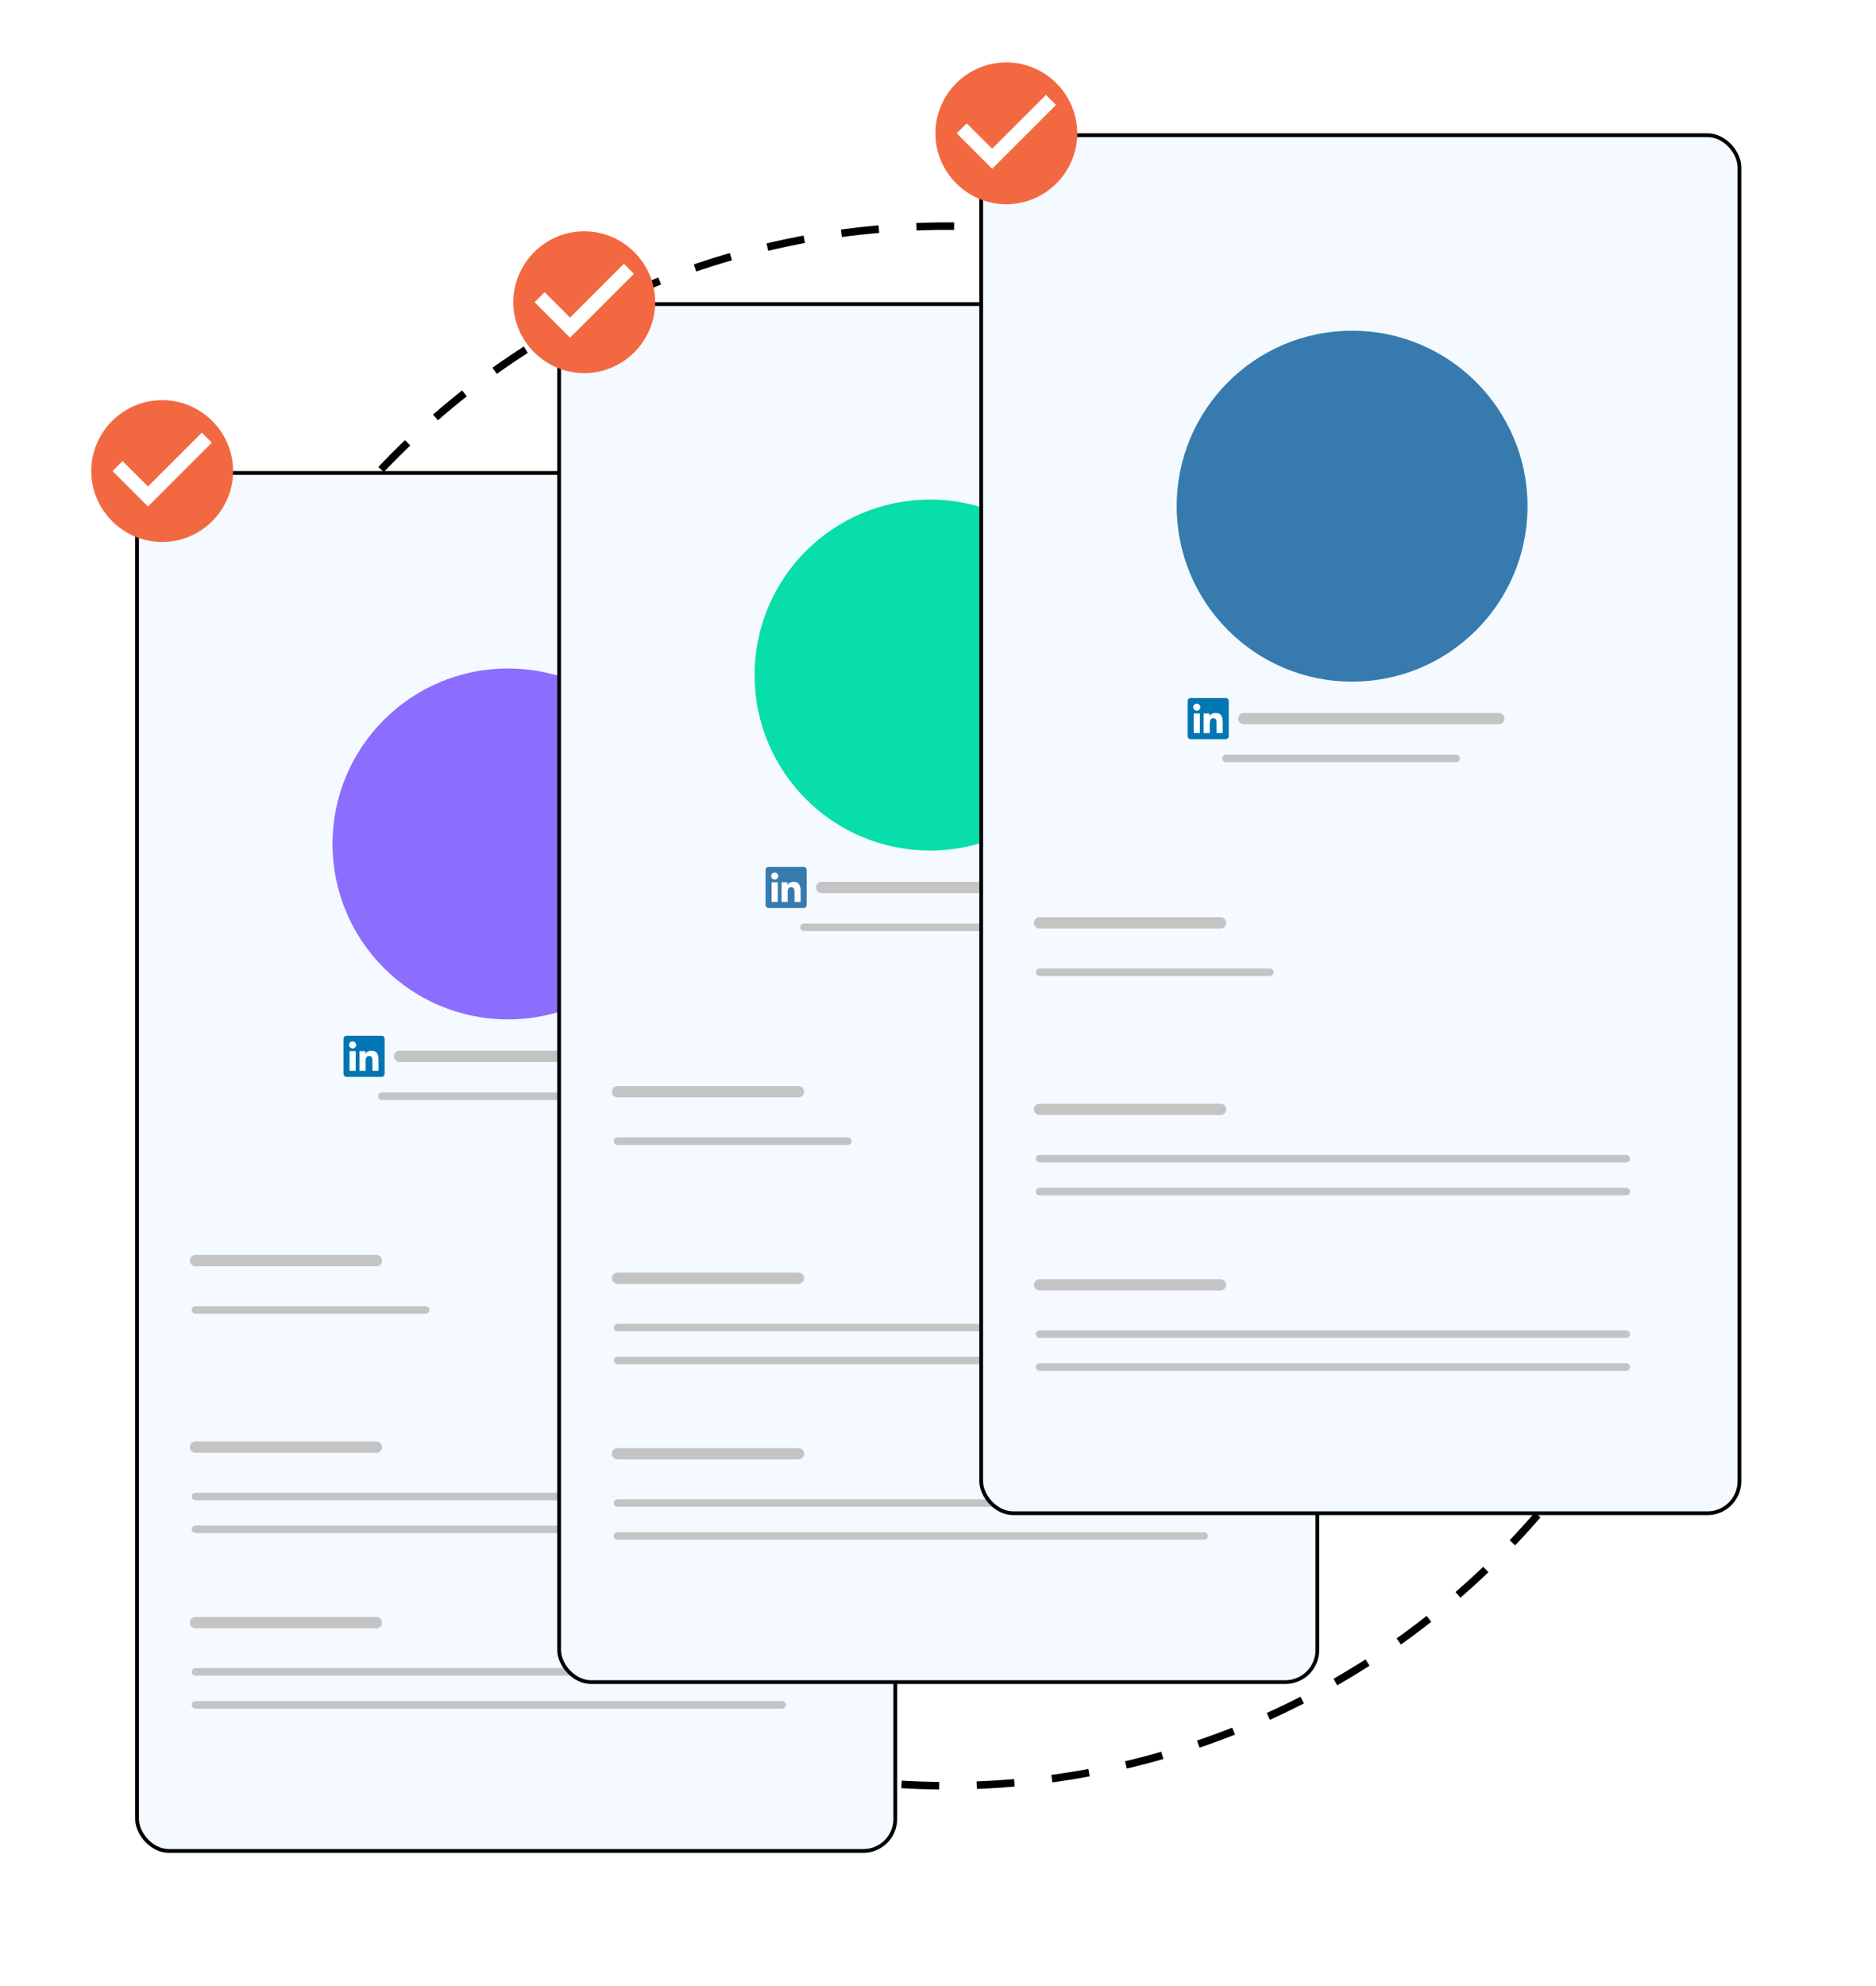 <svg width="498" height="527" viewBox="0 0 498 527" fill="none" xmlns="http://www.w3.org/2000/svg">
<circle cx="251.38" cy="266.977" r="206.957" transform="rotate(1.982 251.38 266.977)" stroke="black" stroke-width="2" stroke-dasharray="10 10"/>
<g filter="url(#filter0_d_610_1467)">
<rect x="36.379" y="125.523" width="201.283" height="365.728" rx="8.5" fill="#F4FAFF" stroke="black"/>
<circle cx="134.838" cy="223.981" r="46.569" fill="#8C6EFE"/>
<path d="M101.289 274.885H91.985C91.774 274.883 91.57 274.964 91.419 275.112C91.269 275.26 91.182 275.461 91.18 275.672V285.014C91.183 285.225 91.269 285.426 91.42 285.573C91.571 285.72 91.774 285.801 91.985 285.799H101.289C101.5 285.801 101.703 285.719 101.854 285.571C102.005 285.424 102.091 285.222 102.094 285.011V275.669C102.09 275.459 102.004 275.258 101.853 275.112C101.702 274.965 101.499 274.883 101.289 274.885Z" fill="#0076B2"/>
<path d="M92.797 278.978H94.417V284.191H92.797V278.978ZM93.607 276.384C93.793 276.384 93.975 276.439 94.129 276.542C94.284 276.645 94.404 276.792 94.475 276.964C94.546 277.136 94.565 277.324 94.529 277.507C94.492 277.689 94.403 277.856 94.271 277.988C94.14 278.119 93.972 278.208 93.79 278.245C93.608 278.281 93.419 278.262 93.247 278.191C93.076 278.12 92.929 277.999 92.826 277.844C92.723 277.69 92.668 277.508 92.668 277.322C92.668 277.073 92.767 276.835 92.943 276.659C93.12 276.483 93.358 276.384 93.607 276.384ZM95.433 278.978H96.986V279.694H97.008C97.224 279.284 97.752 278.852 98.54 278.852C100.181 278.848 100.485 279.928 100.485 281.328V284.191H98.865V281.655C98.865 281.051 98.854 280.274 98.023 280.274C97.192 280.274 97.051 280.932 97.051 281.616V284.191H95.433V278.978Z" fill="white"/>
<path d="M106.098 280.35H173.768" stroke="#C4C4C4" stroke-width="3" stroke-linecap="round"/>
<path d="M101.367 290.926H162.489" stroke="#C4C4C4" stroke-width="2" stroke-linecap="round"/>
<path d="M51.887 347.677H113.008" stroke="#C4C4C4" stroke-width="2" stroke-linecap="round"/>
<path d="M51.887 397.165H207.601" stroke="#C4C4C4" stroke-width="2" stroke-linecap="round"/>
<path d="M51.887 405.884H207.601" stroke="#C4C4C4" stroke-width="2" stroke-linecap="round"/>
<path d="M51.887 443.727H207.601" stroke="#C4C4C4" stroke-width="2" stroke-linecap="round"/>
<path d="M51.887 452.467H207.601" stroke="#C4C4C4" stroke-width="2" stroke-linecap="round"/>
<path d="M51.887 334.567H99.911" stroke="#C4C4C4" stroke-width="3" stroke-linecap="round"/>
<path d="M51.887 384.07H99.911" stroke="#C4C4C4" stroke-width="3" stroke-linecap="round"/>
<path d="M51.887 430.639H99.911" stroke="#C4C4C4" stroke-width="3" stroke-linecap="round"/>
</g>
<g filter="url(#filter1_d_610_1467)">
<rect x="148.422" y="80.703" width="201.283" height="365.728" rx="8.5" fill="#F4FAFF" stroke="black"/>
<circle cx="246.881" cy="179.16" r="46.569" fill="#07DEAA"/>
<path d="M213.332 230.069H204.028C203.817 230.067 203.613 230.149 203.462 230.297C203.311 230.444 203.225 230.646 203.223 230.857V240.198C203.226 240.409 203.312 240.61 203.463 240.757C203.614 240.905 203.817 240.986 204.028 240.984H213.332C213.543 240.985 213.746 240.904 213.897 240.756C214.048 240.608 214.134 240.407 214.137 240.196V230.854C214.133 230.643 214.047 230.443 213.896 230.296C213.745 230.149 213.542 230.068 213.332 230.069Z" fill="#377AAE"/>
<path d="M204.84 234.162H206.46V239.375H204.84V234.162ZM205.65 231.567C205.836 231.567 206.018 231.622 206.172 231.726C206.327 231.829 206.447 231.976 206.518 232.147C206.589 232.319 206.608 232.508 206.572 232.69C206.535 232.873 206.446 233.04 206.314 233.171C206.183 233.303 206.015 233.392 205.833 233.428C205.651 233.464 205.462 233.446 205.29 233.374C205.119 233.303 204.972 233.183 204.869 233.028C204.766 232.873 204.711 232.692 204.711 232.506C204.711 232.257 204.81 232.018 204.986 231.842C205.163 231.666 205.401 231.567 205.65 231.567ZM207.476 234.162H209.029V234.877H209.051C209.267 234.468 209.795 234.036 210.583 234.036C212.224 234.032 212.528 235.112 212.528 236.512V239.375H210.908V236.839C210.908 236.235 210.897 235.457 210.066 235.457C209.235 235.457 209.094 236.116 209.094 236.799V239.375H207.476V234.162Z" fill="white"/>
<path d="M218.141 235.531L285.811 235.531" stroke="#C4C4C4" stroke-width="3" stroke-linecap="round"/>
<path d="M213.41 246.105H274.531" stroke="#C4C4C4" stroke-width="2" stroke-linecap="round"/>
<path d="M163.93 302.856H225.051" stroke="#C4C4C4" stroke-width="2" stroke-linecap="round"/>
<path d="M163.93 352.345H319.644" stroke="#C4C4C4" stroke-width="2" stroke-linecap="round"/>
<path d="M163.93 361.063H319.644" stroke="#C4C4C4" stroke-width="2" stroke-linecap="round"/>
<path d="M163.93 398.906H319.644" stroke="#C4C4C4" stroke-width="2" stroke-linecap="round"/>
<path d="M163.93 407.646H319.644" stroke="#C4C4C4" stroke-width="2" stroke-linecap="round"/>
<path d="M163.93 289.747H211.954" stroke="#C4C4C4" stroke-width="3" stroke-linecap="round"/>
<path d="M163.93 339.25H211.954" stroke="#C4C4C4" stroke-width="3" stroke-linecap="round"/>
<path d="M163.93 385.818H211.954" stroke="#C4C4C4" stroke-width="3" stroke-linecap="round"/>
</g>
<g filter="url(#filter2_d_610_1467)">
<rect x="260.469" y="35.883" width="201.283" height="365.728" rx="8.5" fill="#F4FAFF" stroke="black"/>
<circle cx="358.928" cy="134.34" r="46.569" fill="#377AAE"/>
<path d="M325.379 185.254H316.075C315.864 185.252 315.66 185.333 315.509 185.481C315.358 185.629 315.272 185.83 315.27 186.041V195.383C315.273 195.594 315.359 195.795 315.51 195.942C315.661 196.089 315.864 196.171 316.075 196.168H325.379C325.59 196.17 325.793 196.088 325.944 195.94C326.095 195.793 326.181 195.591 326.184 195.38V186.039C326.18 185.828 326.094 185.628 325.943 185.481C325.792 185.334 325.589 185.252 325.379 185.254Z" fill="#0076B2"/>
<path d="M316.887 189.346H318.507V194.559H316.887V189.346ZM317.697 186.752C317.883 186.752 318.065 186.807 318.219 186.91C318.374 187.014 318.494 187.16 318.565 187.332C318.636 187.504 318.655 187.693 318.618 187.875C318.582 188.057 318.493 188.225 318.361 188.356C318.23 188.487 318.062 188.577 317.88 188.613C317.698 188.649 317.509 188.63 317.337 188.559C317.165 188.488 317.019 188.367 316.916 188.213C316.813 188.058 316.758 187.876 316.758 187.69C316.758 187.441 316.857 187.203 317.033 187.027C317.209 186.851 317.448 186.752 317.697 186.752ZM319.523 189.346H321.076V190.062H321.098C321.314 189.652 321.842 189.22 322.63 189.22C324.271 189.217 324.575 190.296 324.575 191.697V194.559H322.955V192.023C322.955 191.419 322.944 190.642 322.113 190.642C321.282 190.642 321.141 191.3 321.141 191.984V194.559H319.523V189.346Z" fill="white"/>
<path d="M330.188 190.713L397.858 190.713" stroke="#C4C4C4" stroke-width="3" stroke-linecap="round"/>
<path d="M325.457 201.285H386.578" stroke="#C4C4C4" stroke-width="2" stroke-linecap="round"/>
<path d="M275.977 258.036H337.098" stroke="#C4C4C4" stroke-width="2" stroke-linecap="round"/>
<path d="M275.977 307.524H431.69" stroke="#C4C4C4" stroke-width="2" stroke-linecap="round"/>
<path d="M275.977 316.243H431.69" stroke="#C4C4C4" stroke-width="2" stroke-linecap="round"/>
<path d="M275.977 354.086H431.69" stroke="#C4C4C4" stroke-width="2" stroke-linecap="round"/>
<path d="M275.977 362.826H431.69" stroke="#C4C4C4" stroke-width="2" stroke-linecap="round"/>
<path d="M275.977 244.927H324" stroke="#C4C4C4" stroke-width="3" stroke-linecap="round"/>
<path d="M275.977 294.43H324" stroke="#C4C4C4" stroke-width="3" stroke-linecap="round"/>
<path d="M275.977 340.998H324" stroke="#C4C4C4" stroke-width="3" stroke-linecap="round"/>
</g>
<circle cx="267.142" cy="35.386" r="16.876" fill="white"/>
<path d="M267.14 16.562C256.787 16.562 248.316 25.033 248.316 35.386C248.316 45.739 256.787 54.209 267.14 54.209C277.493 54.209 285.963 45.739 285.963 35.386C285.963 25.033 277.493 16.562 267.14 16.562ZM263.375 44.798L253.963 35.386L256.618 32.732L263.375 39.471L277.662 25.184L280.316 27.857L263.375 44.798Z" fill="#F26941"/>
<circle cx="155.095" cy="80.206" r="16.876" fill="white"/>
<path d="M155.093 61.383C144.74 61.383 136.27 69.853 136.27 80.206C136.27 90.559 144.74 99.03 155.093 99.03C165.446 99.03 173.916 90.559 173.916 80.206C173.916 69.853 165.446 61.383 155.093 61.383ZM151.328 89.618L141.917 80.206L144.571 77.552L151.328 84.291L165.615 70.004L168.269 72.677L151.328 89.618Z" fill="#F26941"/>
<circle cx="43.052" cy="125.019" r="16.876" fill="white"/>
<path d="M43.05 106.195C32.697 106.195 24.227 114.666 24.227 125.019C24.227 135.372 32.697 143.842 43.05 143.842C53.403 143.842 61.873 135.372 61.873 125.019C61.873 114.666 53.403 106.195 43.05 106.195ZM39.285 134.431L29.874 125.019L32.528 122.365L39.285 129.103L53.572 114.816L56.227 117.489L39.285 134.431Z" fill="#F26941"/>
<defs>
<filter id="filter0_d_610_1467" x="0.879" y="90.023" width="272.281" height="436.728" filterUnits="userSpaceOnUse" color-interpolation-filters="sRGB">
<feFlood flood-opacity="0" result="BackgroundImageFix"/>
<feColorMatrix in="SourceAlpha" type="matrix" values="0 0 0 0 0 0 0 0 0 0 0 0 0 0 0 0 0 0 127 0" result="hardAlpha"/>
<feOffset/>
<feGaussianBlur stdDeviation="17.5"/>
<feComposite in2="hardAlpha" operator="out"/>
<feColorMatrix type="matrix" values="0 0 0 0 0 0 0 0 0 0 0 0 0 0 0 0 0 0 0.15 0"/>
<feBlend mode="normal" in2="BackgroundImageFix" result="effect1_dropShadow_610_1467"/>
<feBlend mode="normal" in="SourceGraphic" in2="effect1_dropShadow_610_1467" result="shape"/>
</filter>
<filter id="filter1_d_610_1467" x="112.922" y="45.203" width="272.281" height="436.728" filterUnits="userSpaceOnUse" color-interpolation-filters="sRGB">
<feFlood flood-opacity="0" result="BackgroundImageFix"/>
<feColorMatrix in="SourceAlpha" type="matrix" values="0 0 0 0 0 0 0 0 0 0 0 0 0 0 0 0 0 0 127 0" result="hardAlpha"/>
<feOffset/>
<feGaussianBlur stdDeviation="17.5"/>
<feComposite in2="hardAlpha" operator="out"/>
<feColorMatrix type="matrix" values="0 0 0 0 0 0 0 0 0 0 0 0 0 0 0 0 0 0 0.1 0"/>
<feBlend mode="normal" in2="BackgroundImageFix" result="effect1_dropShadow_610_1467"/>
<feBlend mode="normal" in="SourceGraphic" in2="effect1_dropShadow_610_1467" result="shape"/>
</filter>
<filter id="filter2_d_610_1467" x="224.969" y="0.383" width="272.281" height="436.728" filterUnits="userSpaceOnUse" color-interpolation-filters="sRGB">
<feFlood flood-opacity="0" result="BackgroundImageFix"/>
<feColorMatrix in="SourceAlpha" type="matrix" values="0 0 0 0 0 0 0 0 0 0 0 0 0 0 0 0 0 0 127 0" result="hardAlpha"/>
<feOffset/>
<feGaussianBlur stdDeviation="17.5"/>
<feComposite in2="hardAlpha" operator="out"/>
<feColorMatrix type="matrix" values="0 0 0 0 0 0 0 0 0 0 0 0 0 0 0 0 0 0 0.1 0"/>
<feBlend mode="normal" in2="BackgroundImageFix" result="effect1_dropShadow_610_1467"/>
<feBlend mode="normal" in="SourceGraphic" in2="effect1_dropShadow_610_1467" result="shape"/>
</filter>
</defs>
</svg>
